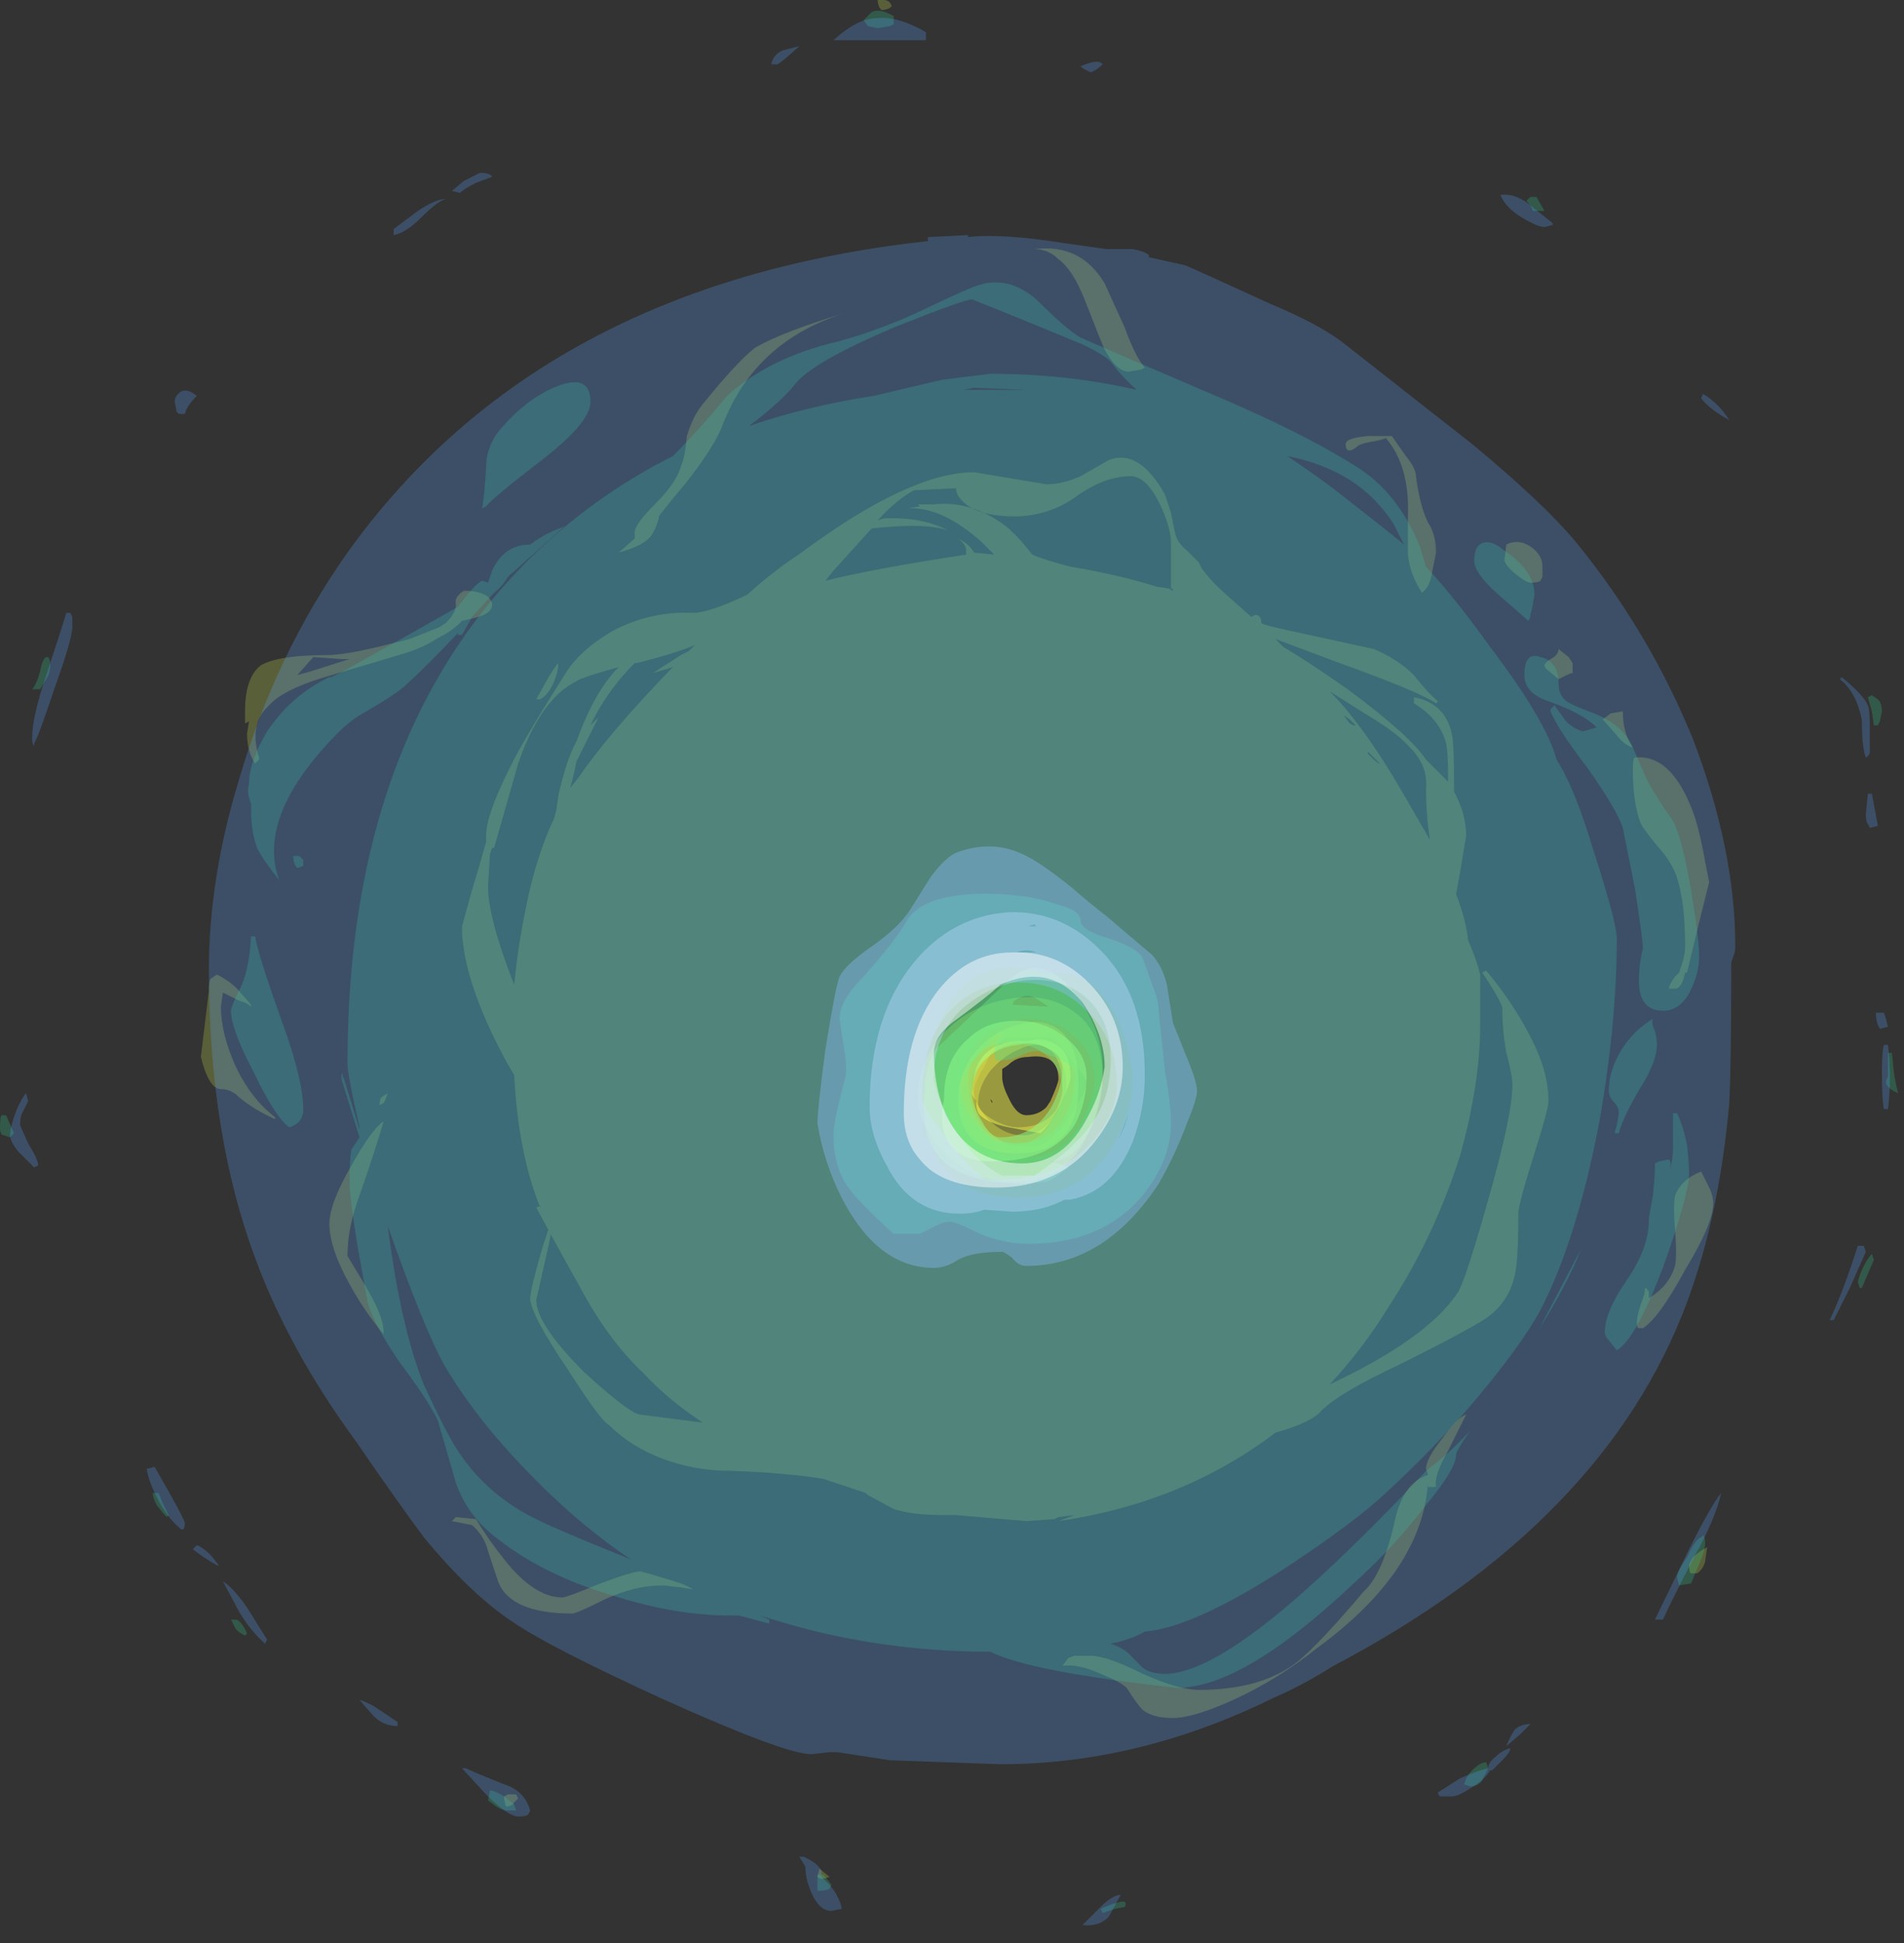 <?xml version="1.0" encoding="UTF-8" standalone="no"?>
<svg xmlns:ffdec="https://www.free-decompiler.com/flash" xmlns:xlink="http://www.w3.org/1999/xlink" ffdec:objectType="frame" height="338.45px" width="331.8px" xmlns="http://www.w3.org/2000/svg">
  <rect width="100%" height="100%" fill="#333333" stroke="none"/>
  <g transform="matrix(1.0, 0.0, 0.0, 1.0, 160.7, 278.3)">
    <use ffdec:characterId="1246" height="46.75" transform="matrix(7.0, 0.0, 0.0, 7.0, -125.7, -278.3)" width="37.65" xlink:href="#shape0"/>
    <use ffdec:characterId="1245" height="47.35" transform="matrix(7.0, 0.0, 0.0, 7.0, -160.7, -276.55)" width="47.25" xlink:href="#shape1"/>
    <use ffdec:characterId="1244" height="47.5" transform="matrix(7.0, 0.0, 0.0, 7.0, -158.95, -275.15)" width="46.8" xlink:href="#shape2"/>
  </g>
  <defs>
    <g id="shape0" transform="matrix(1.0, 0.0, 0.0, 1.0, 18.85, 47.65)">
      <path d="M10.25 -36.65 Q10.0 -36.6 9.95 -36.55 9.9 -36.5 9.8 -36.45 9.65 -36.4 9.65 -36.6 9.65 -36.75 10.2 -36.8 L10.8 -36.8 11.15 -36.3 Q11.4 -36.0 11.4 -35.8 11.5 -35.05 11.7 -34.65 11.9 -34.35 11.9 -33.9 L11.8 -33.4 Q11.75 -33.05 11.55 -32.9 11.25 -33.35 11.2 -33.85 11.2 -34.1 11.2 -34.8 11.25 -36.05 10.65 -36.75 10.55 -36.7 10.25 -36.65 M4.15 -39.5 Q4.4 -38.8 4.65 -38.5 L4.55 -38.45 4.25 -38.4 Q3.95 -38.4 3.65 -38.95 3.5 -39.3 3.15 -40.2 2.85 -40.95 2.5 -41.2 2.25 -41.45 1.9 -41.45 3.05 -41.6 3.65 -40.6 L4.15 -39.5 M1.3 -35.75 L2.2 -35.6 Q2.6 -35.6 3.05 -35.8 L3.75 -36.2 Q4.5 -36.5 5.15 -35.35 L5.3 -34.9 5.4 -34.4 Q5.45 -34.15 5.7 -33.95 L6.0 -33.65 Q6.1 -33.35 6.85 -32.7 L7.3 -32.3 7.4 -32.35 Q7.55 -32.35 7.55 -32.15 7.55 -32.1 8.75 -31.85 L10.35 -31.5 Q10.95 -31.25 11.35 -30.85 11.7 -30.4 11.95 -30.2 L11.9 -30.15 Q11.45 -30.45 9.5 -31.15 L7.9 -31.75 8.1 -31.55 Q8.7 -31.2 9.7 -30.5 11.25 -29.35 11.65 -28.75 L12.2 -28.2 Q12.2 -28.95 12.15 -29.15 12.0 -29.75 11.35 -30.15 L11.35 -30.3 Q12.15 -30.15 12.3 -29.35 12.35 -29.1 12.35 -28.0 L12.35 -27.95 Q12.65 -27.4 12.65 -26.85 12.6 -26.55 12.5 -25.95 L12.4 -25.4 Q12.65 -24.75 12.7 -24.25 12.9 -23.8 13.0 -23.4 13.0 -23.2 13.0 -22.15 13.0 -20.7 12.5 -18.9 11.85 -16.85 10.7 -15.1 10.05 -14.05 9.25 -13.2 11.7 -14.35 12.45 -15.5 12.65 -15.85 13.2 -17.8 13.8 -19.9 13.8 -20.65 13.8 -20.9 13.65 -21.45 13.55 -22.0 13.55 -22.55 13.55 -22.7 13.05 -23.45 L13.15 -23.5 Q13.85 -22.65 14.25 -21.85 14.7 -21.0 14.7 -20.25 14.7 -20.05 14.35 -18.95 14.0 -17.85 13.95 -17.5 13.95 -16.6 13.9 -16.15 13.8 -15.3 13.15 -14.85 12.7 -14.55 11.0 -13.7 9.5 -13.0 9.05 -12.55 8.8 -12.25 7.9 -12.0 5.6 -10.25 2.5 -9.8 L2.9 -9.95 2.5 -9.9 2.4 -9.85 1.7 -9.8 -0.05 -9.95 -0.35 -9.95 Q-1.15 -9.95 -1.6 -10.1 L-2.25 -10.45 -2.3 -10.5 -3.35 -10.85 Q-4.25 -11.0 -5.65 -11.05 -6.55 -11.05 -7.35 -11.35 -8.15 -11.65 -8.7 -12.2 -8.9 -12.3 -9.7 -13.55 -10.65 -14.95 -10.65 -15.35 -10.65 -15.55 -10.35 -16.6 L-10.2 -17.05 -10.5 -17.6 -10.4 -17.65 -10.4 -17.6 Q-10.95 -18.95 -11.05 -20.9 L-11.2 -21.15 Q-12.35 -23.25 -12.35 -24.6 L-12.1 -25.5 Q-11.9 -26.15 -11.75 -26.7 L-11.75 -26.85 Q-11.75 -27.45 -10.95 -28.95 -10.5 -29.75 -9.8 -30.85 -9.45 -31.45 -8.6 -31.95 -7.65 -32.45 -6.6 -32.4 -6.2 -32.4 -5.25 -32.85 -4.65 -33.4 -3.9 -33.9 -1.2 -35.9 0.4 -35.9 L1.3 -35.75 M5.05 -35.05 Q4.7 -35.8 4.3 -35.8 3.65 -35.8 2.95 -35.3 2.25 -34.8 1.4 -34.8 0.6 -34.8 0.2 -35.1 -0.05 -35.3 -0.05 -35.5 L-1.1 -35.45 Q-1.55 -35.2 -2.0 -34.7 L-1.85 -34.75 -1.9 -34.75 Q-0.9 -34.8 -0.25 -34.45 -0.8 -34.65 -2.15 -34.5 L-3.1 -33.45 -3.3 -33.2 Q-2.1 -33.5 0.2 -33.85 L0.2 -34.0 Q0.15 -34.15 0.0 -34.25 0.3 -34.1 0.4 -33.9 L0.9 -33.85 0.6 -34.15 Q-0.4 -35.05 -1.25 -35.0 L-0.95 -35.05 -1.0 -35.1 -0.6 -35.1 Q0.35 -35.2 1.2 -34.55 1.5 -34.3 1.85 -33.85 2.2 -33.7 2.8 -33.55 4.0 -33.35 4.95 -33.05 L5.3 -33.0 Q5.3 -33.4 5.3 -34.15 5.3 -34.5 5.05 -35.05 M5.35 -32.95 L5.35 -33.0 5.25 -33.0 5.35 -32.95 M9.75 -29.75 L9.6 -29.85 9.75 -29.65 9.85 -29.6 9.9 -29.6 Q9.85 -29.65 9.75 -29.75 M10.5 -28.65 L10.2 -28.95 10.2 -28.9 10.35 -28.75 Q10.45 -28.65 10.5 -28.65 M10.2 -29.85 L9.25 -30.45 Q10.15 -29.55 11.2 -27.7 L11.75 -26.75 Q11.65 -27.35 11.65 -28.05 11.7 -28.6 11.25 -29.05 10.95 -29.4 10.2 -29.85 M14.5 -33.2 Q14.45 -33.15 14.25 -33.15 14.15 -33.15 13.9 -33.35 13.65 -33.55 13.6 -33.7 L13.65 -34.1 Q13.95 -34.25 14.25 -34.05 14.55 -33.85 14.55 -33.55 L14.55 -33.4 Q14.55 -33.35 14.55 -33.3 L14.5 -33.2 M14.95 -31.5 L15.2 -31.3 15.3 -31.15 15.3 -30.9 Q15.25 -30.9 15.15 -30.85 L14.95 -30.75 14.65 -31.0 Q14.6 -31.05 14.6 -31.1 14.6 -31.15 14.75 -31.25 14.95 -31.35 14.95 -31.5 M16.85 -28.8 Q17.8 -28.9 18.35 -27.3 18.5 -26.8 18.6 -26.2 L18.7 -25.7 18.45 -24.7 18.15 -23.45 18.1 -23.45 Q18.05 -23.15 17.9 -23.05 L17.7 -23.05 Q17.7 -23.15 17.85 -23.35 L17.95 -23.45 18.05 -23.75 Q18.1 -23.95 18.1 -24.1 18.1 -25.2 17.9 -25.8 17.8 -26.15 17.45 -26.55 17.15 -26.9 17.0 -27.15 16.8 -27.65 16.8 -28.5 16.8 -28.8 16.85 -28.8 M16.8 -29.05 Q16.6 -29.1 16.4 -29.35 L16.05 -29.75 16.25 -29.9 16.55 -29.95 Q16.55 -29.4 16.8 -29.05 M12.75 -23.35 L12.75 -23.35 M17.2 -15.35 Q17.7 -15.65 17.85 -16.15 17.9 -16.4 17.85 -17.05 17.8 -17.6 17.85 -17.9 18.0 -18.3 18.5 -18.5 L18.7 -18.1 Q18.8 -17.9 18.8 -17.7 18.8 -17.2 18.1 -16.05 17.45 -14.85 17.05 -14.6 17.0 -14.6 16.95 -14.6 16.9 -14.6 16.9 -14.75 16.9 -14.9 17.0 -15.2 17.1 -15.45 17.1 -15.6 17.15 -15.6 17.2 -15.5 L17.2 -15.35 M2.3 -21.85 L1.2 -21.85 Q0.9 -21.65 0.65 -21.1 0.4 -20.7 0.4 -20.5 0.4 -20.05 0.5 -19.85 0.7 -19.45 1.25 -19.15 L1.4 -19.15 1.8 -19.1 Q2.3 -19.1 2.8 -19.9 3.2 -20.5 3.2 -20.7 3.2 -20.8 2.85 -21.25 2.5 -21.75 2.3 -21.85 M10.85 -9.7 Q11.05 -10.75 11.7 -10.95 L11.65 -11.1 Q11.65 -11.35 12.05 -11.85 12.45 -12.4 12.65 -12.45 L12.2 -11.55 Q11.85 -10.95 11.9 -10.65 L11.7 -10.65 11.7 -10.75 Q11.55 -8.55 8.95 -6.65 7.95 -5.85 6.85 -5.35 5.85 -4.9 5.35 -4.9 4.85 -4.9 4.6 -5.1 4.45 -5.25 4.2 -5.65 4.05 -5.8 3.55 -6.0 3.0 -6.25 2.6 -6.2 L2.75 -6.4 2.9 -6.45 3.3 -6.45 Q3.7 -6.45 4.6 -6.0 5.5 -5.6 6.0 -5.6 7.55 -5.6 8.45 -6.3 9.0 -6.75 10.1 -8.05 10.55 -8.45 10.85 -9.7 M18.6 -8.8 Q18.55 -8.6 18.4 -8.5 L18.25 -8.5 Q18.25 -8.45 18.25 -8.5 18.2 -8.5 18.2 -8.7 18.2 -8.75 18.3 -8.9 18.45 -9.05 18.65 -9.15 L18.6 -8.8 M-1.7 -47.45 Q-1.8 -47.4 -1.9 -47.4 L-1.95 -47.45 Q-2.0 -47.55 -2.0 -47.65 L-1.85 -47.65 Q-1.7 -47.65 -1.65 -47.5 L-1.7 -47.45 M-17.75 -29.65 L-17.75 -29.95 Q-17.75 -30.8 -17.35 -31.1 -16.9 -31.35 -15.7 -31.35 -15.25 -31.35 -14.25 -31.6 L-13.65 -31.75 -12.9 -32.05 -12.75 -32.15 Q-12.5 -32.4 -12.5 -32.6 -12.55 -32.8 -12.3 -32.95 -11.9 -32.95 -11.7 -32.8 -11.6 -32.7 -11.6 -32.6 -11.6 -32.45 -11.8 -32.35 -11.9 -32.3 -12.35 -32.2 L-12.4 -32.15 Q-12.6 -31.95 -12.9 -31.8 L-13.15 -31.65 -13.25 -31.6 Q-13.45 -31.5 -13.75 -31.4 L-15.6 -30.85 Q-16.65 -30.55 -17.05 -30.2 L-17.2 -30.05 Q-17.65 -29.6 -17.4 -28.8 L-17.4 -28.75 -17.5 -28.65 Q-17.7 -28.95 -17.7 -29.4 L-17.65 -29.7 -17.75 -29.65 M-15.35 -31.25 L-16.05 -31.3 -16.45 -30.85 -16.1 -30.95 -15.15 -31.25 -15.35 -31.25 M-2.85 -39.85 Q-5.05 -39.15 -5.85 -37.1 -6.05 -36.55 -6.8 -35.6 -7.1 -35.25 -7.45 -34.8 L-7.45 -34.75 Q-7.55 -34.4 -7.7 -34.25 -7.9 -34.05 -8.45 -33.9 L-8.05 -34.25 -8.05 -34.4 Q-8.05 -34.6 -7.55 -35.1 -7.0 -35.65 -6.9 -36.05 -6.8 -36.25 -6.75 -36.8 -6.6 -37.3 -6.35 -37.6 -5.5 -38.65 -5.05 -39.0 -4.35 -39.4 -2.85 -39.85 M-10.05 -30.7 Q-10.2 -30.35 -10.4 -30.25 L-10.5 -30.25 -10.25 -30.7 Q-10.05 -31.05 -9.95 -31.15 -9.95 -30.95 -10.05 -30.7 M-9.55 -28.45 L-9.65 -28.05 -9.45 -28.3 Q-8.7 -29.4 -7.1 -31.05 L-7.6 -30.9 -6.9 -31.35 -6.7 -31.45 -6.55 -31.6 Q-7.0 -31.4 -8.0 -31.15 L-8.05 -31.15 Q-8.75 -30.45 -9.15 -29.6 L-8.95 -29.8 -9.5 -28.7 -9.55 -28.45 M-10.95 -28.65 L-11.55 -26.55 -11.6 -26.55 -11.65 -26.4 -11.7 -25.6 Q-11.7 -24.8 -11.05 -23.15 -10.95 -24.15 -10.75 -25.1 -10.5 -26.35 -10.05 -27.3 L-10.0 -27.5 -9.95 -27.85 Q-9.75 -28.75 -9.5 -29.2 -9.05 -30.45 -8.45 -31.05 -9.35 -30.8 -9.5 -30.7 -10.4 -30.25 -10.95 -28.65 M-10.15 -16.85 L-10.5 -15.3 Q-10.5 -14.7 -9.3 -13.5 -8.15 -12.45 -7.9 -12.45 L-6.35 -12.25 Q-7.2 -12.8 -7.85 -13.5 -8.7 -14.3 -9.4 -15.6 L-10.15 -16.95 -10.15 -16.85 M-17.95 -23.05 L-17.6 -22.65 -17.6 -22.6 Q-17.7 -22.7 -17.9 -22.75 -18.2 -22.9 -18.3 -22.95 L-18.35 -22.6 Q-18.35 -21.95 -18.0 -21.15 -17.6 -20.3 -17.0 -19.85 L-17.0 -19.8 Q-17.55 -20.05 -17.9 -20.35 -18.1 -20.55 -18.35 -20.55 -18.65 -20.55 -18.85 -21.35 L-18.65 -23.0 Q-18.65 -23.25 -18.6 -23.3 L-18.45 -23.4 Q-18.15 -23.25 -17.95 -23.05 M-14.4 -20.15 Q-14.4 -20.3 -14.35 -20.35 L-14.2 -20.45 -14.25 -20.3 -14.3 -20.2 -14.4 -20.15 M-14.75 -15.65 Q-14.3 -14.9 -14.3 -14.5 L-14.3 -14.45 Q-14.8 -15.05 -15.15 -15.7 -15.65 -16.6 -15.65 -17.2 -15.65 -17.7 -15.1 -18.65 -14.6 -19.55 -14.3 -19.75 -14.45 -19.2 -14.9 -17.9 -15.2 -17.1 -15.2 -16.4 L-14.75 -15.65 M-12.0 -9.85 Q-11.7 -9.35 -11.3 -8.85 -10.55 -7.9 -9.85 -7.9 -9.75 -7.9 -8.9 -8.25 -8.1 -8.55 -7.9 -8.55 L-7.55 -8.45 Q-7.2 -8.35 -6.9 -8.25 -6.65 -8.15 -6.6 -8.1 L-6.9 -8.15 -7.35 -8.2 Q-8.05 -8.2 -8.8 -7.85 -9.5 -7.5 -9.6 -7.5 -11.15 -7.5 -11.45 -8.3 L-11.7 -9.05 Q-11.8 -9.45 -12.1 -9.7 L-12.6 -9.8 -12.5 -9.9 -12.0 -9.85 M-10.95 -2.9 L-11.05 -2.8 Q-11.1 -2.7 -11.25 -2.7 -11.3 -2.8 -11.3 -2.95 L-11.2 -3.0 -11.0 -3.0 -10.95 -2.9 M-3.4 -0.9 Q-3.45 -0.9 -3.5 -0.95 L-3.45 -1.15 -3.2 -0.95 Q-3.3 -0.9 -3.4 -0.9" fill="#cde44c" fill-opacity="0.251" fill-rule="evenodd" stroke="none"/>
      <path d="M1.55 -21.7 Q1.05 -21.65 0.75 -21.35 0.35 -21.05 0.35 -20.65 0.35 -20.25 0.75 -19.8 1.15 -19.4 1.6 -19.4 2.1 -19.4 2.45 -19.95 2.7 -20.4 2.7 -20.6 2.7 -21.2 2.35 -21.5 2.0 -21.75 1.55 -21.7 M2.85 -22.5 Q3.6 -22.0 3.6 -20.85 3.6 -20.15 3.25 -19.45 2.7 -18.25 1.4 -18.25 0.2 -18.25 -0.55 -19.2 -1.0 -19.85 -1.0 -20.3 -1.0 -21.3 -0.3 -22.0 0.35 -22.65 1.3 -22.8 2.2 -22.95 2.85 -22.5" fill="#dded4c" fill-opacity="0.376" fill-rule="evenodd" stroke="none"/>
      <path d="M1.55 -21.55 Q1.15 -21.4 0.8 -21.0 0.5 -20.6 0.5 -20.2 0.5 -20.0 0.85 -19.8 1.2 -19.6 1.5 -19.6 2.15 -19.6 2.45 -20.05 2.6 -20.35 2.6 -20.6 2.6 -21.3 2.25 -21.55 1.95 -21.75 1.55 -21.55 M1.5 -22.15 Q2.1 -22.35 2.55 -22.0 3.0 -21.6 3.0 -20.65 3.0 -20.0 2.8 -19.65 2.45 -18.95 1.45 -18.95 0.55 -18.95 0.2 -19.5 0.0 -19.85 0.0 -20.3 0.0 -20.95 0.45 -21.5 0.9 -22.0 1.5 -22.15" fill="#ecf54c" fill-opacity="0.376" fill-rule="evenodd" stroke="none"/>
      <path d="M1.55 -21.75 L1.75 -21.75 Q2.15 -21.85 2.45 -21.65 2.8 -21.45 2.8 -20.85 2.8 -20.7 2.55 -20.15 2.25 -19.6 2.05 -19.45 L1.25 -19.6 Q0.75 -19.7 0.55 -19.9 0.45 -20.0 0.45 -20.25 0.35 -20.4 0.35 -20.45 0.35 -21.1 0.7 -21.45 1.05 -21.75 1.55 -21.75 M2.3 -20.25 Q2.5 -20.7 2.5 -20.8 2.5 -21.45 1.75 -21.35 1.45 -21.35 1.25 -21.15 L1.1 -21.05 1.1 -20.85 Q1.1 -20.65 1.25 -20.35 1.45 -19.9 1.7 -19.9 2.0 -19.9 2.2 -20.1 L2.3 -20.25 M0.85 -20.2 L0.85 -20.25 0.8 -20.3 0.85 -20.2" fill="#ffff4c" fill-opacity="0.498" fill-rule="evenodd" stroke="none"/>
    </g>
    <g id="shape1" transform="matrix(1.0, 0.0, 0.0, 1.0, 23.85, 47.4)">
      <path d="M14.25 -42.75 L14.4 -42.75 14.6 -42.4 14.3 -42.4 Q14.3 -42.5 14.15 -42.65 L14.25 -42.75 M9.9 -36.05 Q10.95 -35.4 11.5 -34.05 L11.65 -33.55 Q12.35 -32.8 13.25 -31.55 14.65 -29.7 14.9 -28.75 15.35 -28.05 15.8 -26.55 16.4 -24.7 16.4 -24.3 16.4 -22.15 15.95 -19.65 15.4 -16.8 14.5 -15.05 14.0 -14.15 12.95 -12.9 11.95 -11.7 10.65 -10.5 9.85 -9.75 8.1 -8.6 5.85 -7.15 4.65 -7.05 4.3 -6.85 3.8 -6.75 4.1 -6.65 4.25 -6.5 L4.6 -6.15 Q4.8 -6.0 5.15 -6.0 6.4 -6.0 9.0 -8.4 10.3 -9.6 11.65 -11.05 12.25 -11.5 12.75 -12.05 12.4 -11.55 12.4 -11.45 12.4 -11.1 11.65 -10.2 10.9 -9.2 9.85 -8.25 7.1 -5.65 5.45 -5.65 1.8 -6.05 0.8 -6.55 L0.5 -6.55 Q-2.2 -6.6 -4.6 -7.35 L-4.95 -7.45 -4.7 -7.35 -4.7 -7.25 -5.45 -7.45 -5.65 -7.45 Q-7.05 -7.45 -8.6 -7.95 -10.3 -8.45 -11.45 -9.35 -12.2 -9.9 -12.5 -10.75 L-12.95 -12.3 Q-13.15 -12.75 -13.9 -13.75 -14.55 -14.7 -14.7 -15.25 L-14.95 -16.65 Q-15.15 -17.9 -15.15 -18.2 -15.15 -18.8 -15.1 -19.05 L-14.9 -19.35 -15.35 -20.8 Q-15.35 -21.1 -15.3 -20.8 L-15.3 -20.85 -14.9 -19.55 -14.9 -19.6 Q-15.2 -20.9 -15.2 -21.2 -15.2 -29.5 -10.4 -34.0 -8.9 -35.4 -7.1 -36.3 -6.45 -36.95 -5.75 -37.8 -4.7 -38.75 -3.0 -39.15 -1.9 -39.45 -0.85 -39.95 0.3 -40.5 0.5 -40.55 1.25 -40.8 1.95 -40.2 2.7 -39.45 3.05 -39.25 3.5 -39.05 6.3 -37.85 8.55 -36.9 9.9 -36.05 M9.4 -35.45 L10.8 -34.35 11.1 -34.1 10.85 -34.6 Q10.0 -35.95 8.2 -36.3 8.8 -35.9 9.4 -35.45 M1.1 -39.9 L0.35 -40.2 Q0.15 -40.2 -1.6 -39.5 -3.6 -38.65 -4.05 -38.1 -4.35 -37.7 -5.2 -37.05 -3.75 -37.55 -2.1 -37.8 L-0.4 -38.2 0.8 -38.35 Q2.7 -38.35 4.45 -37.95 4.1 -38.25 3.8 -38.65 3.6 -38.85 3.05 -39.1 L2.2 -39.45 1.1 -39.9 M1.7 -37.95 L0.4 -38.0 0.15 -37.95 1.7 -37.95 M13.6 -33.95 Q14.35 -33.45 14.35 -32.85 L14.3 -32.55 14.25 -32.35 14.25 -32.3 14.2 -32.2 13.4 -32.9 Q12.85 -33.4 12.85 -33.7 12.85 -34.1 13.1 -34.15 13.3 -34.2 13.6 -33.95 M15.15 -30.2 Q15.3 -30.1 15.7 -29.95 16.55 -29.65 16.8 -29.05 L17.15 -28.25 Q17.45 -27.7 17.75 -27.3 18.0 -26.95 18.25 -25.5 18.45 -24.3 18.45 -23.85 18.45 -23.5 18.3 -23.15 18.05 -22.5 17.55 -22.5 16.95 -22.5 16.95 -23.25 16.95 -23.65 17.05 -24.05 17.05 -24.25 16.85 -25.55 16.6 -26.8 16.55 -27.05 16.4 -27.5 15.7 -28.5 14.9 -29.55 14.75 -29.95 L14.75 -30.0 Q14.8 -30.05 14.85 -30.1 L15.1 -29.75 Q15.25 -29.55 15.55 -29.45 L15.9 -29.55 Q15.55 -29.9 14.7 -30.2 14.1 -30.4 14.1 -30.85 14.1 -31.45 14.5 -31.3 14.95 -31.2 14.95 -30.65 14.95 -30.35 15.15 -30.2 M22.9 -30.25 Q23.0 -30.15 23.0 -29.95 L22.95 -29.7 22.9 -29.6 22.8 -29.6 22.75 -29.95 22.65 -30.3 22.75 -30.35 22.9 -30.25 M17.35 -22.0 Q17.4 -21.8 17.4 -21.65 17.4 -21.25 17.0 -20.6 16.55 -19.85 16.45 -19.45 L16.35 -19.45 Q16.35 -19.5 16.4 -19.65 L16.45 -19.95 Q16.45 -20.1 16.35 -20.2 16.2 -20.35 16.2 -20.5 16.2 -21.0 16.5 -21.5 16.8 -22.0 17.3 -22.3 17.25 -22.2 17.35 -22.0 M16.1 -14.5 Q16.1 -15.0 16.65 -15.8 17.2 -16.6 17.2 -17.3 17.2 -17.4 17.3 -17.9 17.35 -18.4 17.35 -18.7 L17.45 -18.75 17.7 -18.8 Q17.8 -18.7 17.65 -18.35 17.8 -18.7 17.8 -19.1 L17.8 -19.95 17.9 -19.95 Q18.05 -19.65 18.15 -19.15 18.2 -18.7 18.2 -18.45 18.2 -17.95 17.6 -16.25 16.9 -14.35 16.4 -14.05 L16.2 -14.3 Q16.1 -14.4 16.1 -14.5 M15.5 -16.55 Q15.2 -15.75 14.45 -14.55 L15.5 -16.55 M23.15 -20.85 Q23.15 -21.2 23.15 -21.45 L23.25 -21.45 23.3 -20.95 Q23.35 -20.65 23.4 -20.45 23.15 -20.55 23.1 -20.7 23.1 -20.8 23.15 -20.85 M22.75 -16.45 L22.8 -16.3 22.5 -15.6 22.45 -15.6 22.4 -15.75 Q22.45 -15.95 22.55 -16.15 22.65 -16.35 22.75 -16.45 M1.7 -22.3 Q1.05 -22.25 0.55 -21.8 0.05 -21.25 0.05 -20.4 0.05 -19.85 0.25 -19.5 0.65 -18.85 1.65 -18.85 2.65 -18.85 3.1 -19.8 3.35 -20.3 3.4 -20.7 3.4 -21.45 2.85 -21.9 2.4 -22.3 1.7 -22.3 M4.15 -0.2 L3.9 -0.15 3.6 -0.05 3.55 -0.15 Q3.75 -0.25 3.95 -0.3 4.25 -0.4 4.15 -0.2 M18.55 -9.45 Q18.6 -9.4 18.6 -9.25 18.6 -9.1 18.5 -8.85 18.35 -8.5 18.25 -8.25 L17.95 -8.2 17.9 -8.4 Q17.9 -8.55 18.15 -8.9 18.35 -9.35 18.5 -9.4 L18.55 -9.45 M13.2 -3.65 L13.05 -3.35 Q12.95 -3.2 12.75 -3.2 L12.6 -3.25 Q12.65 -3.45 12.8 -3.6 13.0 -3.8 13.15 -3.8 L13.2 -3.65 M-1.6 -47.05 L-1.7 -47.0 -2.0 -46.95 -2.25 -47.0 -2.35 -47.15 -2.15 -47.35 Q-1.95 -47.45 -1.6 -47.25 L-1.6 -47.05 M-22.65 -31.3 Q-22.6 -31.25 -22.6 -31.1 -22.6 -30.9 -22.7 -30.75 L-22.85 -30.5 -23.05 -30.5 Q-22.95 -30.6 -22.85 -30.95 -22.8 -31.25 -22.7 -31.3 L-22.65 -31.3 M-11.85 -35.0 Q-11.8 -35.2 -11.75 -36.0 -11.75 -36.5 -11.45 -36.9 -10.75 -37.75 -9.95 -38.05 -9.15 -38.35 -9.15 -37.65 -9.15 -37.15 -10.3 -36.25 -11.6 -35.25 -11.75 -35.05 L-11.85 -35.0 M-12.45 -31.9 Q-13.15 -31.15 -13.75 -30.6 -13.95 -30.4 -14.9 -29.85 L-15.05 -29.75 -15.3 -29.55 Q-17.5 -27.4 -16.9 -25.75 -17.3 -26.25 -17.45 -26.55 -17.6 -26.95 -17.6 -27.5 L-17.6 -27.65 -17.65 -27.8 Q-17.7 -27.95 -17.65 -28.15 -17.65 -28.7 -17.2 -29.45 -16.6 -30.35 -15.65 -30.8 L-15.6 -30.8 -15.3 -30.95 -13.6 -31.9 -12.45 -32.55 Q-12.05 -33.1 -11.85 -33.2 L-11.7 -33.15 -11.6 -33.45 Q-11.3 -34.1 -10.65 -34.1 -10.25 -34.4 -9.8 -34.55 L-11.2 -33.3 Q-11.35 -33.05 -11.55 -32.9 L-12.1 -32.3 -12.15 -32.2 -12.35 -31.85 -12.45 -31.85 -12.45 -31.9 M-23.5 -19.45 L-23.6 -19.35 -23.75 -19.4 Q-23.85 -19.4 -23.85 -19.6 -23.85 -19.9 -23.8 -19.9 L-23.7 -19.9 -23.5 -19.45 M-16.3 -26.1 L-16.45 -26.05 Q-16.55 -26.15 -16.55 -26.35 L-16.4 -26.35 Q-16.35 -26.3 -16.3 -26.25 L-16.3 -26.1 M-17.9 -23.0 Q-17.65 -23.45 -17.6 -24.35 L-17.5 -24.35 Q-17.4 -23.8 -16.8 -22.15 -16.3 -20.75 -16.3 -20.05 -16.3 -19.7 -16.65 -19.6 -17.0 -19.85 -17.55 -21.0 -18.1 -22.05 -18.1 -22.5 -18.1 -22.6 -17.9 -23.0 M-14.1 -16.45 Q-13.8 -14.45 -13.3 -13.2 -12.75 -12.0 -12.45 -11.55 -11.8 -10.55 -10.7 -9.95 -10.15 -9.65 -8.15 -8.85 -8.9 -9.35 -9.7 -10.05 -11.75 -11.9 -12.8 -13.7 -13.3 -14.6 -14.2 -17.15 L-14.1 -16.45 M-19.8 -10.25 L-19.65 -9.95 -19.7 -9.9 Q-19.8 -10.0 -19.95 -10.2 -20.05 -10.4 -20.05 -10.5 L-19.9 -10.5 -19.8 -10.25 M-18.1 -7.35 L-17.95 -7.35 Q-17.8 -7.25 -17.7 -7.0 L-17.75 -6.95 Q-17.95 -7.05 -18.0 -7.15 L-18.1 -7.35 M-11.65 -3.1 Q-11.55 -3.1 -11.3 -2.95 L-11.05 -2.75 -11.0 -2.6 -11.2 -2.6 Q-11.35 -2.6 -11.5 -2.7 L-11.7 -2.85 -11.65 -3.1 M-3.15 -0.75 L-3.2 -0.65 Q-3.3 -0.6 -3.45 -0.6 L-3.5 -0.6 Q-3.5 -0.65 -3.5 -0.8 L-3.5 -1.0 -3.35 -1.0 -3.15 -0.75" fill="#31cd8c" fill-opacity="0.251" fill-rule="evenodd" stroke="none"/>
      <path d="M2.45 -25.15 Q3.05 -25.0 3.05 -24.75 3.05 -24.5 3.75 -24.3 4.5 -24.05 4.6 -23.8 L4.85 -23.1 Q5.0 -22.75 5.0 -22.45 5.05 -21.95 5.15 -21.0 5.3 -20.15 5.3 -19.7 5.3 -18.75 4.55 -17.85 3.55 -16.7 1.75 -16.7 1.15 -16.7 0.55 -16.95 -0.05 -17.25 -0.2 -17.25 -0.4 -17.25 -0.65 -17.1 L-0.95 -16.95 -1.6 -16.95 Q-2.5 -17.75 -2.8 -18.2 -3.1 -18.7 -3.1 -19.4 -3.1 -19.75 -2.8 -20.85 -2.75 -21.1 -2.85 -21.65 L-2.95 -22.3 Q-2.95 -22.75 -2.35 -23.35 -1.55 -24.25 -1.3 -24.7 -0.85 -25.5 1.1 -25.4 1.9 -25.35 2.45 -25.15 M1.1 -21.95 Q0.9 -21.9 0.5 -21.4 0.05 -20.85 0.05 -20.65 0.05 -19.95 0.9 -19.25 L1.45 -19.2 Q2.4 -19.2 2.75 -20.05 2.9 -20.4 2.9 -20.95 2.9 -21.2 2.0 -21.5 1.8 -21.5 1.6 -21.4 L1.35 -21.3 1.0 -21.25 Q0.9 -21.25 0.9 -21.45 L0.95 -21.7 1.05 -21.9 1.1 -21.95" fill="#4ddd8c" fill-opacity="0.376" fill-rule="evenodd" stroke="none"/>
      <path d="M1.45 -21.7 Q0.95 -21.75 0.6 -21.5 0.25 -21.25 0.25 -20.8 0.25 -20.15 0.5 -19.75 0.8 -19.2 1.5 -19.2 2.05 -19.2 2.35 -19.8 2.55 -20.1 2.6 -20.45 2.6 -21.0 2.25 -21.35 1.9 -21.65 1.45 -21.7 M1.35 -22.65 L2.25 -22.6 1.95 -22.8 Q1.7 -22.95 1.4 -22.75 L1.35 -22.65 M2.9 -22.95 Q3.6 -22.05 3.6 -21.05 3.6 -20.4 3.35 -19.7 2.95 -18.75 2.3 -18.75 2.7 -18.65 2.75 -18.6 2.3 -18.25 2.2 -18.25 L1.7 -18.2 Q0.05 -18.2 -0.5 -18.9 -0.85 -19.3 -0.85 -20.15 -0.85 -21.15 -0.55 -21.55 L1.25 -23.25 Q2.05 -24.0 2.9 -22.95" fill="#69ec8c" fill-opacity="0.376" fill-rule="evenodd" stroke="none"/>
      <path d="M1.5 -21.65 Q1.0 -21.6 0.7 -21.3 0.35 -20.95 0.35 -20.4 0.35 -20.15 0.6 -19.75 0.8 -19.35 1.05 -19.35 1.9 -19.35 2.35 -20.15 2.6 -20.65 2.6 -21.05 2.6 -21.4 2.25 -21.55 1.9 -21.75 1.5 -21.65 M1.45 -22.25 Q2.15 -22.25 2.65 -21.85 3.2 -21.45 3.2 -20.85 3.2 -20.2 2.9 -19.65 2.3 -18.75 0.85 -18.75 -0.15 -18.75 -0.35 -19.5 -0.45 -19.85 -0.35 -20.3 -0.35 -21.3 0.25 -21.8 0.7 -22.25 1.45 -22.25" fill="#8cff8c" fill-opacity="0.498" fill-rule="evenodd" stroke="none"/>
    </g>
    <g id="shape2" transform="matrix(1.0, 0.0, 0.0, 1.0, 23.6, 47.2)">
      <path d="M14.3 -42.5 L14.8 -42.1 14.8 -42.05 14.6 -42.0 Q14.45 -42.0 14.1 -42.2 13.65 -42.45 13.5 -42.8 13.9 -42.85 14.3 -42.5 M3.3 -45.85 L3.2 -45.9 Q3.1 -45.95 3.05 -46.0 3.5 -46.2 3.6 -46.05 3.45 -45.9 3.3 -45.85 M9.55 -39.15 L12.8 -36.6 Q14.55 -35.15 15.35 -34.2 17.2 -31.95 18.3 -29.25 19.35 -26.5 19.35 -24.1 19.35 -23.95 19.3 -23.85 L19.25 -23.7 Q19.25 -21.15 19.2 -20.2 18.95 -17.4 18.15 -15.25 16.1 -9.75 9.35 -6.2 8.55 -5.7 7.85 -5.4 4.5 -3.75 1.05 -3.75 L-1.7 -3.85 -3.0 -4.05 -3.2 -4.05 -3.65 -4.0 Q-4.3 -4.0 -7.3 -5.35 -10.15 -6.65 -11.1 -7.3 -12.15 -8.0 -13.3 -9.4 -13.9 -10.2 -15.0 -11.8 -16.65 -14.05 -17.5 -16.35 -18.65 -19.45 -18.65 -23.5 -18.65 -25.8 -17.9 -28.25 -17.0 -31.35 -15.2 -33.9 -10.4 -40.6 -0.75 -41.65 L-0.75 -41.75 0.25 -41.8 0.25 -41.75 Q1.05 -41.85 2.65 -41.6 L3.7 -41.45 4.35 -41.45 Q4.65 -41.4 4.75 -41.3 L4.75 -41.25 5.65 -41.05 Q5.9 -40.95 7.75 -40.1 8.95 -39.6 9.55 -39.15 M18.8 -37.45 Q18.55 -37.65 18.5 -37.75 L18.55 -37.85 Q18.95 -37.6 19.2 -37.2 19.0 -37.3 18.8 -37.45 M22.65 -30.1 Q22.7 -30.0 22.7 -29.55 L22.7 -28.95 Q22.7 -28.85 22.6 -28.8 22.5 -29.05 22.5 -29.75 22.35 -30.45 21.95 -30.75 L22.0 -30.8 Q22.55 -30.35 22.65 -30.1 M22.7 -27.05 L22.65 -27.15 Q22.6 -27.2 22.6 -27.4 L22.65 -27.9 22.75 -27.9 22.9 -27.1 22.7 -27.05 M23.05 -22.45 L23.1 -22.3 23.15 -22.1 22.95 -22.05 Q22.85 -22.2 22.85 -22.45 L23.05 -22.45 M23.15 -21.65 Q23.25 -20.85 23.15 -20.05 L23.05 -20.05 Q23.0 -20.3 23.0 -20.95 23.0 -21.5 23.05 -21.65 L23.15 -21.65 M22.6 -16.5 L22.2 -15.6 21.8 -14.8 21.7 -14.8 Q22.05 -15.55 22.4 -16.65 L22.55 -16.65 22.6 -16.5 M2.25 -23.4 Q0.35 -24.05 -0.45 -22.25 -0.85 -21.35 -0.85 -20.15 -0.85 -19.35 -0.5 -18.8 0.1 -17.85 1.5 -17.85 3.1 -17.85 3.9 -19.2 4.35 -20.05 4.35 -20.7 4.35 -21.45 3.95 -22.35 3.3 -23.6 2.25 -23.4 M4.05 -0.5 L3.75 0.05 Q3.5 0.3 3.1 0.25 L3.55 -0.2 Q3.85 -0.5 4.05 -0.5 M18.35 -8.95 Q17.75 -7.8 17.55 -7.35 L17.35 -7.35 18.2 -9.1 Q18.75 -10.2 19.0 -10.5 18.85 -9.85 18.35 -8.95 M14.25 -4.75 L14.0 -4.5 13.65 -4.2 Q13.75 -4.45 13.85 -4.6 14.0 -4.75 14.25 -4.75 M13.3 -3.6 L13.25 -3.6 Q13.1 -3.35 12.75 -3.15 12.45 -2.95 12.3 -2.95 L12.0 -2.95 Q11.95 -3.0 11.95 -3.05 L12.5 -3.4 Q12.95 -3.6 13.2 -3.65 13.2 -3.8 13.4 -3.95 13.55 -4.1 13.75 -4.15 13.75 -4.05 13.55 -3.85 L13.3 -3.6 M-0.8 -46.85 L-0.8 -46.65 -3.1 -46.65 Q-2.5 -47.2 -2.0 -47.2 -1.5 -47.25 -0.8 -46.85 M-3.95 -46.5 Q-4.45 -46.05 -4.5 -46.05 L-4.65 -46.05 Q-4.6 -46.3 -4.35 -46.4 L-3.95 -46.5 M-11.6 -43.25 L-12.0 -43.1 Q-12.3 -42.95 -12.4 -42.85 L-12.6 -42.9 -12.3 -43.15 -11.9 -43.35 Q-11.65 -43.35 -11.6 -43.25 M-14.05 -41.8 L-14.05 -41.95 -13.45 -42.4 Q-13.0 -42.7 -12.75 -42.7 -12.95 -42.65 -13.35 -42.25 -13.75 -41.85 -14.05 -41.8 M-19.25 -37.35 L-19.4 -37.35 -19.45 -37.4 -19.5 -37.65 Q-19.5 -37.8 -19.35 -37.9 -19.2 -38.0 -18.95 -37.8 -19.2 -37.55 -19.25 -37.35 M-22.05 -32.05 Q-22.05 -31.75 -22.5 -30.5 -22.9 -29.3 -23.0 -29.15 L-23.0 -29.1 Q-23.05 -29.1 -23.05 -29.3 -23.05 -29.8 -22.7 -30.85 -22.3 -32.05 -22.2 -32.4 L-22.1 -32.4 -22.05 -32.3 -22.05 -32.05 M-23.35 -19.65 L-23.15 -19.2 Q-22.9 -18.8 -22.9 -18.65 L-23.0 -18.6 -23.4 -19.0 Q-23.6 -19.25 -23.6 -19.4 -23.6 -19.6 -23.45 -20.0 -23.3 -20.35 -23.2 -20.45 L-23.15 -20.25 -23.3 -19.95 Q-23.35 -19.85 -23.35 -19.65 M-0.9 -19.6 L-0.85 -19.35 -0.75 -19.4 Q-0.8 -19.5 -0.85 -19.65 L-0.95 -19.8 -0.9 -19.6 M-20.0 -11.15 Q-19.25 -9.85 -19.25 -9.75 -19.25 -9.55 -19.35 -9.6 L-19.4 -9.65 Q-19.7 -9.9 -19.95 -10.4 -20.15 -10.8 -20.2 -11.1 L-20.0 -11.15 M-18.95 -9.2 Q-18.8 -9.15 -18.6 -8.95 L-18.4 -8.7 -18.45 -8.7 Q-18.8 -8.9 -19.05 -9.1 L-18.95 -9.2 M-18.3 -8.3 Q-18.05 -8.15 -17.7 -7.65 L-17.2 -6.85 -17.25 -6.75 Q-17.6 -7.05 -17.9 -7.55 L-18.3 -8.3 M-13.95 -4.7 Q-14.3 -4.7 -14.55 -4.95 L-14.9 -5.35 Q-14.85 -5.35 -14.55 -5.2 L-13.95 -4.8 -13.95 -4.7 M-12.25 -3.65 Q-12.05 -3.55 -11.3 -3.25 -10.8 -3.1 -10.65 -2.6 L-10.7 -2.5 Q-10.75 -2.45 -10.95 -2.45 -11.2 -2.45 -11.75 -3.0 L-12.35 -3.65 -12.25 -3.65 M-3.4 -0.95 L-3.25 -0.8 Q-3.0 -0.55 -2.9 -0.2 L-2.9 -0.15 -3.15 -0.1 Q-3.45 -0.1 -3.65 -0.55 -3.8 -0.9 -3.8 -1.2 L-3.95 -1.45 -3.85 -1.45 Q-3.5 -1.3 -3.4 -1.1 L-3.4 -0.95" fill="#59a5ff" fill-opacity="0.251" fill-rule="evenodd" stroke="none"/>
      <path d="M1.55 -23.2 Q0.55 -23.25 -0.15 -22.55 -0.9 -21.8 -0.9 -20.35 -0.9 -20.1 -0.3 -19.35 0.3 -18.55 0.7 -18.3 2.45 -18.2 3.35 -19.25 3.95 -19.95 3.95 -20.65 3.95 -21.8 3.2 -22.5 2.5 -23.2 1.55 -23.2 M1.6 -26.4 Q2.05 -26.2 2.85 -25.55 3.25 -25.2 3.7 -24.85 L4.7 -24.0 Q5.05 -23.75 5.2 -23.15 L5.35 -22.2 5.65 -21.45 Q5.95 -20.75 5.95 -20.5 5.95 -20.3 5.7 -19.7 5.4 -18.9 5.0 -18.2 3.65 -16.15 1.7 -16.15 1.5 -16.15 1.35 -16.35 1.15 -16.5 1.1 -16.5 0.35 -16.5 0.0 -16.3 -0.3 -16.1 -0.6 -16.1 -2.0 -16.1 -2.9 -17.85 -3.35 -18.75 -3.5 -19.7 -3.5 -20.05 -3.3 -21.55 -3.05 -23.1 -2.95 -23.35 -2.8 -23.65 -2.15 -24.1 -1.5 -24.55 -1.2 -25.0 L-0.7 -25.8 Q-0.3 -26.35 0.0 -26.45 0.85 -26.75 1.6 -26.4" fill="#8cc1ff" fill-opacity="0.376" fill-rule="evenodd" stroke="none"/>
      <path d="M1.95 -24.6 L1.9 -24.65 1.75 -24.6 1.95 -24.6 M0.05 -22.5 Q-0.6 -21.85 -0.6 -20.85 -0.6 -20.5 -0.15 -19.65 0.45 -18.7 1.1 -18.4 L1.9 -18.4 Q3.0 -19.15 3.4 -19.8 3.8 -20.4 3.8 -21.3 3.8 -22.35 3.1 -22.9 2.5 -23.35 1.6 -23.25 0.7 -23.1 0.05 -22.5 M1.95 -23.95 Q1.7 -24.05 1.45 -23.95 L1.95 -23.95 M3.6 -23.95 Q4.65 -22.85 4.65 -20.9 4.65 -20.05 4.35 -19.25 3.85 -18.0 2.8 -17.8 L2.65 -17.8 Q2.1 -17.5 1.35 -17.5 L0.65 -17.55 Q0.4 -17.45 0.05 -17.45 -1.15 -17.45 -1.75 -18.6 -2.2 -19.4 -2.2 -20.1 -2.2 -22.35 -1.1 -23.7 -0.15 -24.85 1.25 -24.95 2.6 -25.0 3.6 -23.95 M4.0 -19.3 Q4.15 -19.6 4.25 -19.95 L4.0 -19.3" fill="#bfdcff" fill-opacity="0.376" fill-rule="evenodd" stroke="none"/>
      <path d="M1.05 -23.15 Q0.8 -22.9 -0.15 -22.2 -0.6 -21.85 -0.6 -21.45 -0.6 -20.6 -0.3 -19.9 0.3 -18.7 1.6 -18.7 2.65 -18.7 3.25 -19.9 3.55 -20.45 3.65 -21.1 3.65 -21.9 3.1 -22.7 2.3 -23.7 1.05 -23.15 M3.25 -23.2 Q4.1 -22.35 4.1 -21.1 4.1 -20.15 3.45 -19.3 2.55 -18.1 0.95 -18.1 -0.4 -18.1 -0.95 -18.8 -1.35 -19.25 -1.35 -19.95 -1.35 -21.9 -0.5 -23.0 0.25 -23.95 1.35 -23.95 2.45 -24.0 3.25 -23.2" fill="#ffffff" fill-opacity="0.498" fill-rule="evenodd" stroke="none"/>
    </g>
  </defs>
</svg>
